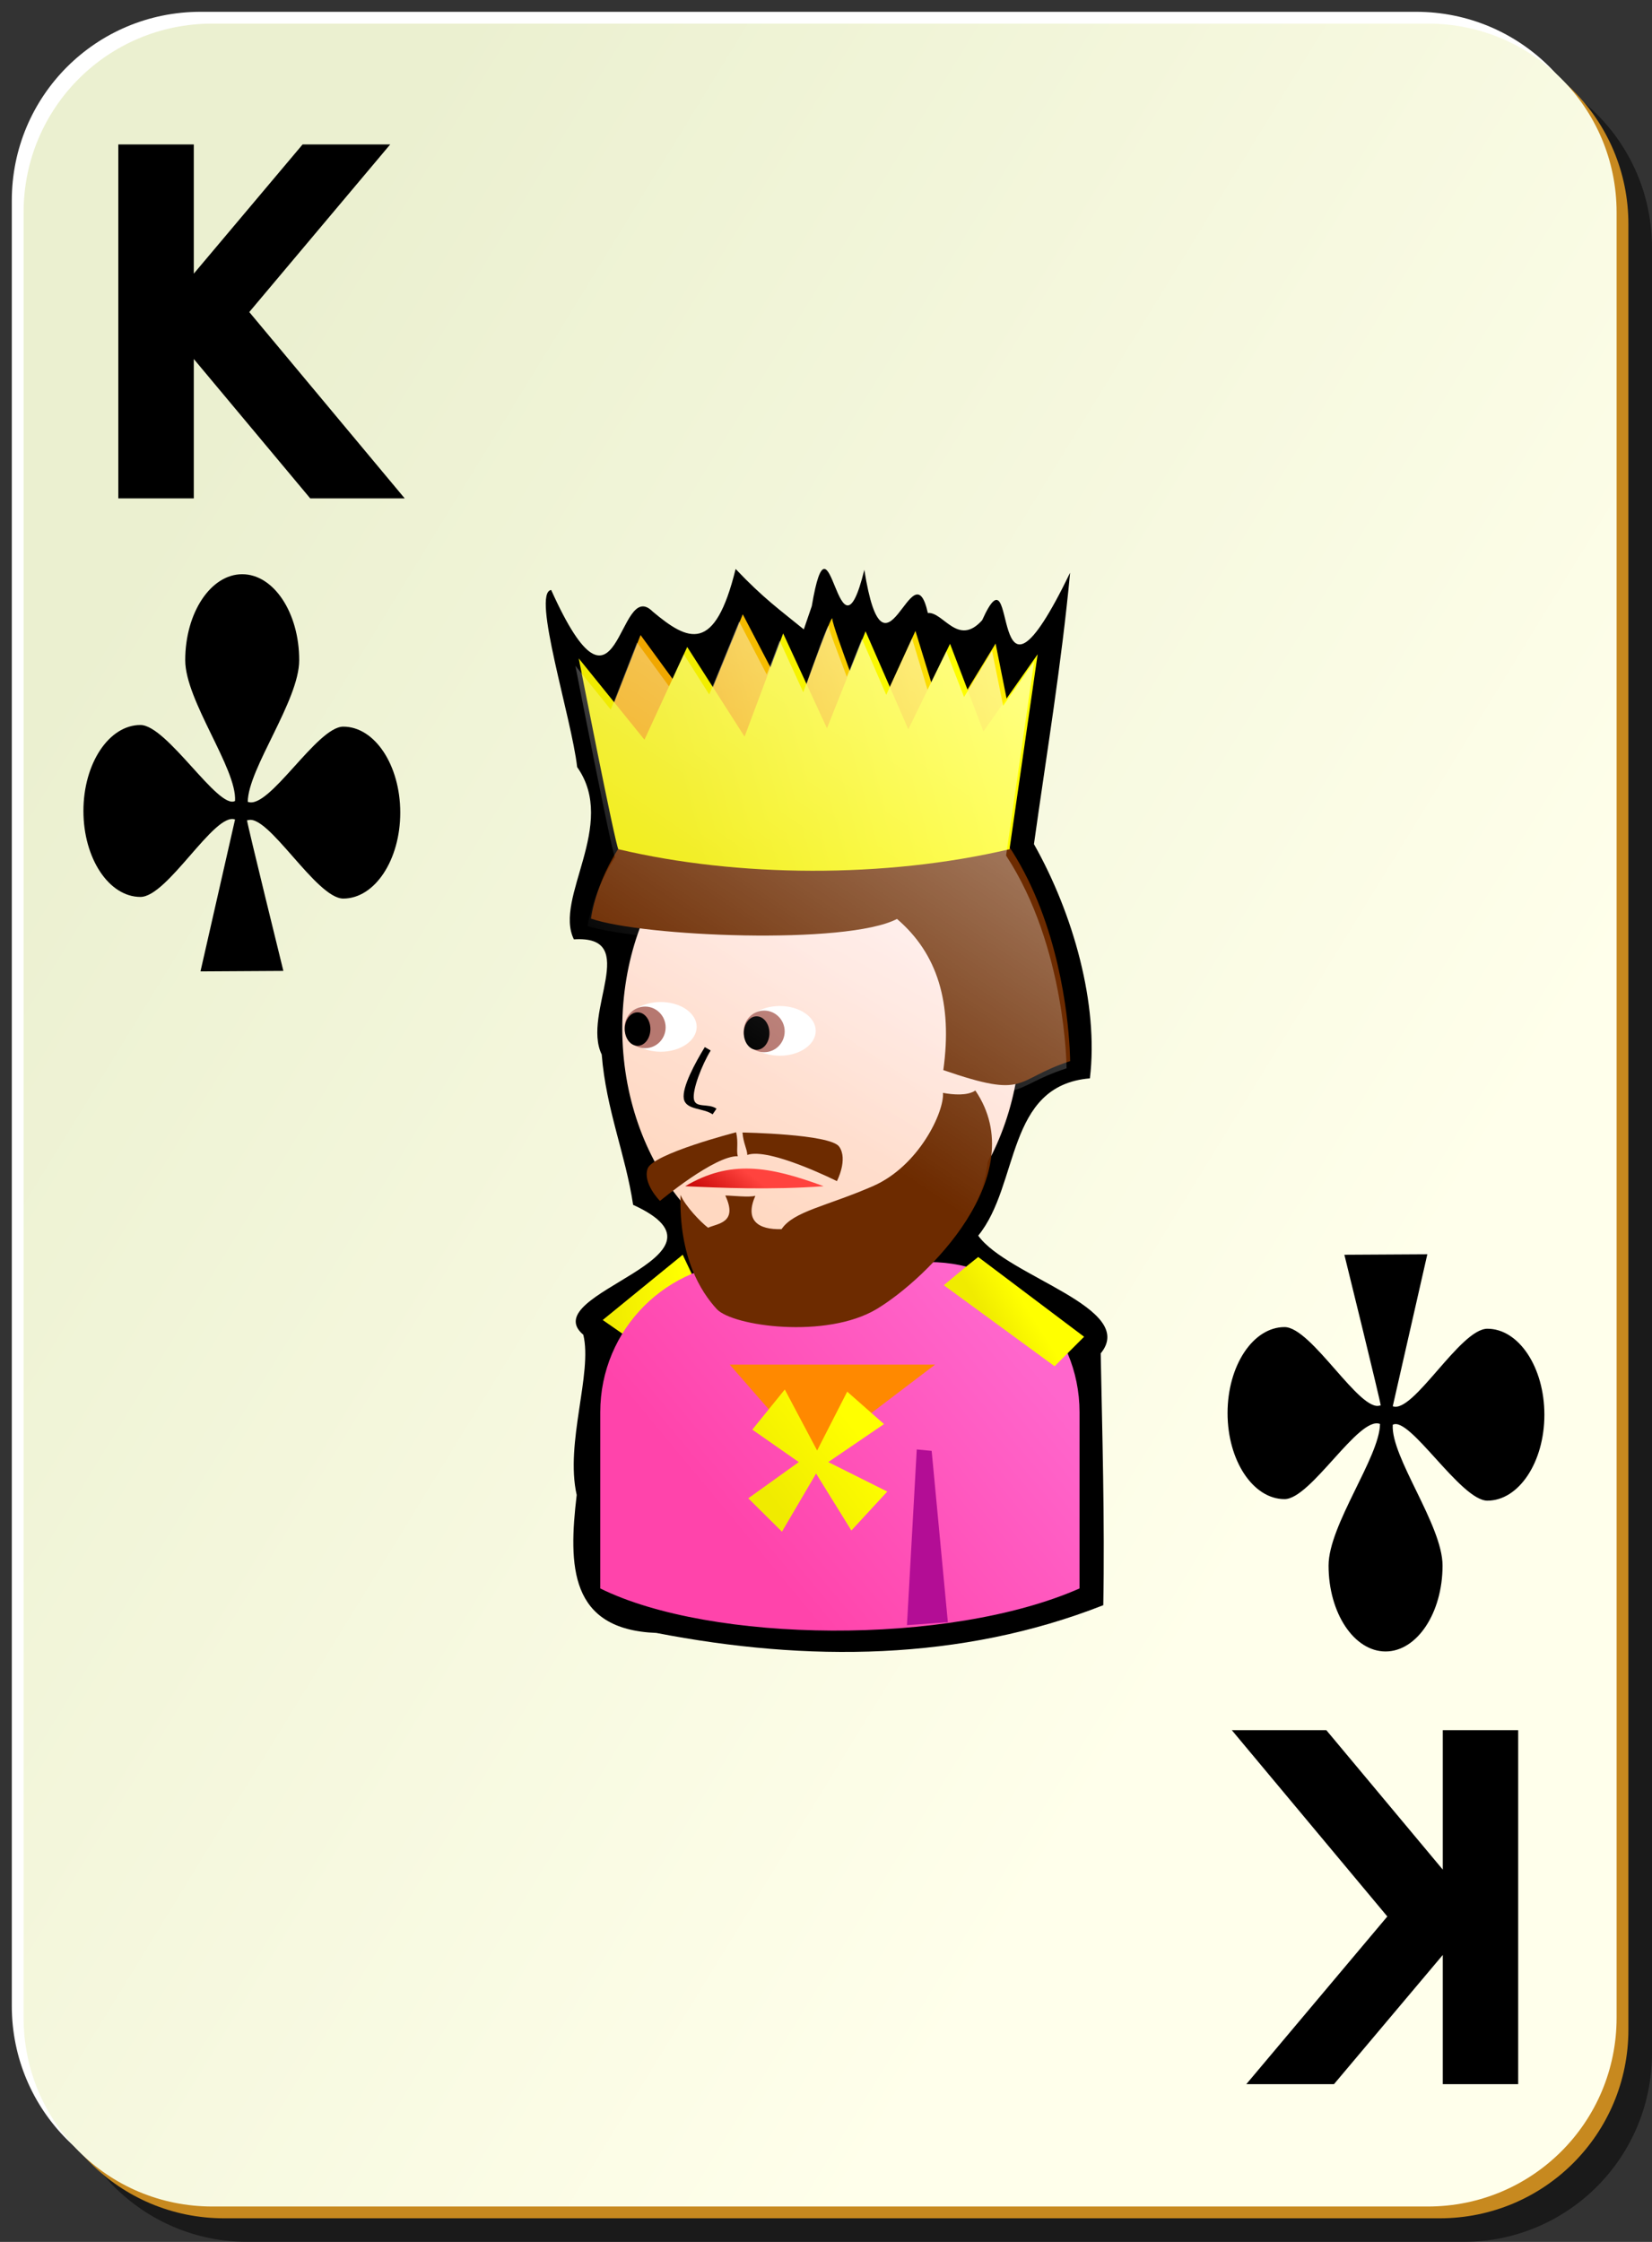 <?xml version="1.0" encoding="UTF-8" standalone="no"?>
<svg xmlns:rdf="http://www.w3.org/1999/02/22-rdf-syntax-ns#" xmlns="http://www.w3.org/2000/svg" sodipodi:docname="simple_c_k.svg" height="190" sodipodi:version="0.32" width="140" version="1.0" xmlns:xlink="http://www.w3.org/1999/xlink" y="0" x="0" xmlns:cc="http://web.resource.org/cc/" xmlns:dc="http://purl.org/dc/elements/1.1/" sodipodi:docbase="/home/nicu/Desktop/card_nicu_buculei_01.zip_FILES/cards/simple" xmlns:sodipodi="http://inkscape.sourceforge.net/DTD/sodipodi-0.dtd">
 <rect width="100%" height="100%" fill="#333333" stroke="none"/>
 <sodipodi:namedview bordercolor="#666666" pagecolor="#ffffff" showgrid="false" borderopacity="1.0"/>
 <defs>
  <linearGradient id="k" y2="128.7" gradientUnits="userSpaceOnUse" y1="63.1" gradientTransform="translate(0 -1)" x2="109" x1="2">
   <stop stop-color="#ebf0d0" offset="0"/>
   <stop stop-color="#ffffeb" offset="1"/>
  </linearGradient>
  <linearGradient id="a">
   <stop stop-color="#f0eb00" offset="0"/>
   <stop stop-color="#ff0" offset="1"/>
  </linearGradient>
  <linearGradient id="j" y2="256.18" gradientUnits="userSpaceOnUse" y1="437.5" gradientTransform="matrix(.187 0 0 .145 -49.32 316.05)" x2="484.8" x1="356.44">
   <stop stop-color="#ffd8c1" offset="0"/>
   <stop stop-color="#ffeded" offset="1"/>
  </linearGradient>
  <linearGradient id="i" y2="101.98" xlink:href="#a" gradientUnits="userSpaceOnUse" y1="103.13" gradientTransform="translate(-19.627 283.29)" x2="32.217" x1="25.75"/>
  <linearGradient id="h" y2="415.54" gradientUnits="userSpaceOnUse" y1="540.54" gradientTransform="matrix(.145 0 0 .145 -26.925 326.69)" x2="449.32" x1="298.99">
   <stop stop-color="#ff44ab" offset="0"/>
   <stop stop-color="#f6c" offset="1"/>
  </linearGradient>
  <linearGradient id="g" y2="322.14" gradientUnits="userSpaceOnUse" y1="346.33" gradientTransform="matrix(.145 0 0 .145 -26.527 329.38)" x2="312.09" x1="294.25">
   <stop stop-color="#c10000" offset="0"/>
   <stop stop-color="#ff433e" offset="1"/>
  </linearGradient>
  <linearGradient id="f" y2="51.181" gradientUnits="userSpaceOnUse" y1="58.34" gradientTransform="translate(-19.627 283.29)" x2="60" x1="32.464">
   <stop stop-color="#f0a700" offset="0"/>
   <stop stop-color="#ffed00" offset="1"/>
  </linearGradient>
  <linearGradient id="e" y2="56.605" xlink:href="#a" gradientUnits="userSpaceOnUse" y1="63.942" gradientTransform="translate(-19.627 283.29)" x2="60.723" x1="32.969"/>
  <linearGradient id="d" y2="103.15" xlink:href="#a" gradientUnits="userSpaceOnUse" y1="104.92" gradientTransform="translate(-19.627 283.29)" x2="61.035" x1="58.248"/>
  <linearGradient id="c" y2="110.93" xlink:href="#a" gradientUnits="userSpaceOnUse" y1="116.76" gradientTransform="translate(-16.307 286.41)" x2="43.598" x1="36.313"/>
  <linearGradient id="b" y2="346.67" gradientUnits="userSpaceOnUse" y1="-31.93" gradientTransform="matrix(.187 0 0 .145 -49.62 316.67)" x2="361.5" x1="688.3">
   <stop stop-color="#fff" offset="0"/>
   <stop stop-color="#fff" stop-opacity="0" offset="1"/>
  </linearGradient>
 </defs>
 <path fill-opacity=".498" d="m21 5h103c8.86 0 16 7.136 16 16v153c0 8.86-7.14 16-16 16h-103c-8.864 0-16-7.14-16-16v-153c0-8.864 7.136-16 16-16z"/>
 <g>
  <path fill="#fff" d="m17 1h103c8.86 0 16 7.136 16 16v153c0 8.86-7.14 16-16 16h-103c-8.864 0-16-7.14-16-16v-153c0-8.864 7.136-16 16-16z"/>
  <path fill="#c7891f" d="m19 3h103c8.86 0 16 7.136 16 16v153c0 8.86-7.14 16-16 16h-103c-8.864 0-16-7.14-16-16v-153c0-8.864 7.136-16 16-16z"/>
  <path fill="url(#k)" d="m18 2h103c8.86 0 16 7.136 16 16v153c0 8.86-7.14 16-16 16h-103c-8.864 0-16-7.14-16-16v-153c0-8.864 7.136-16 16-16z"/>
 </g>
 <g>
  <path d="m10.027 12.24h6.396v10.951l9.221-10.951h7.426l-11.945 14.206 13.174 15.794h-8.007l-9.869-11.815v11.815h-6.396v-30"/>
  <path d="m128.66 176.63h-6.39v-10.95l-9.22 10.95h-7.43l11.95-14.21-13.18-15.79h8.01l9.87 11.82v-11.82h6.39v30"/>
  <path d="m20.527 48.665c-2.666 0-4.83 3.264-4.83 7.286 0 3.426 4.392 9.191 4.222 11.929-1.41.783-5.767-6.437-8.019-6.437-2.667 0-4.83 3.263-4.83 7.285 0 4.023 2.163 7.286 4.83 7.286 2.312 0 6.276-7.214 8.019-6.563l-2.929 12.874 7.024-.042s-3.077-12.481-3.081-12.776h.055v.014c1.707-.640 5.806 6.632 8.102 6.632 2.667 0 4.83-3.263 4.83-7.286 0-4.022-2.163-7.285-4.83-7.285-2.242 0-6.308 7.1-8.093 6.368.025-2.806 4.36-8.577 4.36-11.999 0-4.022-2.163-7.286-4.83-7.286z" sodipodi:nodetypes="cscsssccccccssscsc" fill-rule="evenodd"/>
  <path d="m117.42 139.96c2.66 0 4.83-3.26 4.83-7.28 0-3.43-4.39-9.19-4.22-11.93 1.41-.79 5.76 6.43 8.02 6.43 2.66 0 4.83-3.26 4.83-7.28s-2.17-7.29-4.83-7.29c-2.32 0-6.28 7.22-8.02 6.57l2.93-12.88-7.03.04s3.08 12.49 3.08 12.78h-.05v-.01c-1.71.64-5.81-6.64-8.1-6.64-2.67 0-4.83 3.27-4.83 7.29s2.16 7.29 4.83 7.29c2.24 0 6.3-7.1 8.09-6.37-.03 2.8-4.36 8.57-4.36 12 0 4.02 2.16 7.28 4.83 7.28z" sodipodi:nodetypes="cscsssccccccssscsc" fill-rule="evenodd"/>
 </g>
 <g transform="matrix(1 0 0 1 45.25 -276.25)">
  <path d="m22.869 329.59c-1.984-1.62-3.418-2.63-5.778-5.12-1.766 7.19-4.003 6.15-7.028 3.61-3.019-3.03-2.781 11.1-8.603-1.83-1.678.23 1.738 10.87 2.201 15.01 3.469 4.9-2.011 11.1-.276 14.6 5.737-.37.64 6.23 2.358 9.76.373 4.68 2.021 8.46 2.661 12.74 9.695 4.43-8.42 7.46-4.221 11.01.794 3.27-1.559 9.17-.56 13.58-.712 6-.627 11.41 6.75 11.69 12.781 2.48 25.817 2.39 37.875-2.35.135-6.98-.095-14.9-.218-21.34 3.164-3.86-7.896-6.5-10.38-9.98 3.527-4.32 2.31-12.73 9.464-13.33.760-6.26-1.413-13.96-4.741-19.85 1.071-7.66 2.343-15.29 3.063-23-7.17 14.8-4.284-3.01-7.451 4.02-2.051 2.3-3.298-.73-4.604-.61-1.296-5.82-3.648 7.24-5.383-3.66-2.244 9.14-2.866-6.3-4.453 3.08l-.676 1.97z" sodipodi:nodetypes="cccccccccccccccccccccc"/>
  <path fill="url(#j)" d="m41.252 363.4c0 11.41-7.564 20.67-16.883 20.67-9.32 0-16.884-9.26-16.884-20.67 0-11.42 7.564-20.68 16.884-20.68 9.319 0 16.883 9.26 16.883 20.68z"/>
  <path d="m7.873 389.54l-2.046-1.42 6.78-5.53 1.515 3.2s-5.919 4.02-6.25 3.75z" sodipodi:nodetypes="ccccc" fill-rule="evenodd" fill="url(#i)"/>
  <path d="m18.343 383.21c-7.049 0-12.724 5.68-12.724 12.73l-.001 14.93c9.38 4.64 29.526 4.89 40.618 0l.001-14.93c0-7.05-5.675-12.73-12.724-12.73h-15.17z" sodipodi:nodetypes="ccccccc" fill="url(#h)"/>
  <path d="m4.83 354.1s1.698-14.38 20.612-14.41c19.976.81 19.997 26.49 19.997 26.49-4.853 1.58-3.505 3.26-10.747.76.791-5.7-0.5-9.88-3.925-12.81-4.269 2.23-21.564 1.5-25.937-.03z" sodipodi:nodetypes="cccccc" fill-rule="evenodd" fill="#6d2b00"/>
  <g transform="matrix(.145 0 0 .098 -26.725 340.11)">
   <path d="m353 245.86c0 11.87-9.41 21.5-21 21.5s-21-9.63-21-21.5 9.41-21.5 21-21.5 21 9.63 21 21.5z" transform="translate(-4 -6)" fill="#fff"/>
   <path d="m353 245.86c0 11.87-9.41 21.5-21 21.5s-21-9.63-21-21.5 9.41-21.5 21-21.5 21 9.63 21 21.5z" transform="matrix(.571 0 0 .837 129.29 34.524)" fill="#b67870"/>
   <path d="m353 245.86c0 11.87-9.41 21.5-21 21.5s-21-9.63-21-21.5 9.41-21.5 21-21.5 21 9.63 21 21.5z" transform="matrix(.357 0 0 .674 195.93 76.048)"/>
  </g>
  <g transform="matrix(.145 0 0 .098 -36.814 339.77)">
   <path d="m353 245.86c0 11.87-9.41 21.5-21 21.5s-21-9.63-21-21.5 9.41-21.5 21-21.5 21 9.63 21 21.5z" transform="translate(-4 -6)" fill="#fff"/>
   <path d="m353 245.86c0 11.87-9.41 21.5-21 21.5s-21-9.63-21-21.5 9.41-21.5 21-21.5 21 9.63 21 21.5z" transform="matrix(.571 0 0 .837 129.29 34.524)" fill="#b67870"/>
   <path d="m353 245.86c0 11.87-9.41 21.5-21 21.5s-21-9.63-21-21.5 9.41-21.5 21-21.5 21 9.63 21 21.5z" transform="matrix(.357 0 0 .674 195.93 76.048)"/>
  </g>
  <path d="m12.818 376.78c2.92.14 7.302.33 11.728 0-4.654-1.72-7.921-2.25-11.728 0z" sodipodi:nodetypes="ccc" fill-rule="evenodd" fill="url(#g)"/>
  <path d="m32.441 399.09l1.263.12 1.372 14.52-3.465.25.830-14.89z" sodipodi:nodetypes="ccccc" fill="#b30d95"/>
  <path d="m14.48 364.99c-.792 1.29-1.945 3.4-1.781 4.37.164.98 1.652.77 2.442 1.33l.331-.48c-.695-.49-1.783-.01-1.918-.81s.681-2.91 1.422-4.12l-.496-.29z" sodipodi:nodetypes="ccccccc" fill-rule="evenodd"/>
  <g fill="#6d2b00" fill-rule="evenodd">
   <path d="m16.215 377.57c1.104 2.34-.668 2.36-1.458 2.73-.614-.46-1.929-1.83-2.337-2.78-.129 5.31 1.724 8.2 3.068 9.67 1.343 1.46 9.282 2.56 13.557 0 4.275-2.57 13.239-11.34 8.362-18.52-.668.46-1.884.36-2.744.20.122 1.58-2.019 6.19-5.927 7.9s-6.723 2.12-7.752 3.65c-2.011.06-3.134-.75-2.222-2.83-.491.16-2.006-.02-2.547-.02z" sodipodi:nodetypes="ccccccccccc"/>
   <path d="m17.134 372.21s-7.085 1.82-7.505 3.09c-.421 1.26 1.052 2.73 1.052 2.73s4.63-3.86 6.594-3.79c-.141-.49.070-1.12-.141-2.03z" sodipodi:nodetypes="ccccc"/>
   <path d="m17.673 372.23s7.408.12 8.188 1.19c.779 1.08-.186 2.93-.186 2.93s-5.742-2.88-7.595-2.22c-.013-.51-.335-.97-.407-1.9z" sodipodi:nodetypes="ccccc"/>
  </g>
  <g fill-rule="evenodd">
   <path d="m6.447 336.68l2.588-6.61 5.088 6.97 3.574-8.73 4.457 8.54s3.131-8.84 3.131-8.16 3.295 9.23 3.295 9.23l3.75-8.2 2.491 8.11 4.302-7.04 1.25 6.25v5s-27.5 1.25-30 0c-2.5-1.25-4.013-5.22-3.926-5.36z" sodipodi:nodetypes="cccccccccccccc" fill="url(#f)"/>
   <path d="m7.155 348.22c10.076 2.39 22.627 2.48 33.146 0l2.386-16.52-4.596 6.54-2.828-7.43-3.536 7.25-3.624-8.31-3.27 8.22-3.713-8.04-3.27 8.75-4.861-7.6-3.624 7.86-5.568-6.89s3.094 15.82 3.359 16.17z" sodipodi:nodetypes="cccccccccccccc" fill="url(#e)"/>
   <path d="m37.649 382.78c-.672.51-2.917 2.39-2.917 2.39l9.391 6.87 2.5-2.5-8.974-6.76z" sodipodi:nodetypes="ccccc" fill="url(#d)"/>
   <path d="m23.533 399.85l-6.942-7.95h17.405l-10.463 7.95z" fill="#ff8900"/>
   <path d="m21.258 394.01l-2.754 3.4 3.939 2.75-4.278 3.07 2.852 2.83 2.893-4.93 2.99 4.83 3.043-3.3-5-2.5 4.723-3.22-3.119-2.75-2.549 4.99-2.74-5.17z" sodipodi:nodetypes="ccccccccccccc" fill="url(#c)"/>
  </g>
  <path fill="url(#b)" d="m17.386 328.92l-2.532 6.19-2.156-3.41-1.25 2.72-2.719-3.72-2.219 5.69-3-3.72s3.079 15.83 3.344 16.19c.01 0 .022-.01.031 0-1.946 3.09-2.344 5.87-2.344 5.87.867.30 2.506.56 4.188.78-.966 2.61-1.531 5.46-1.531 8.5 0 4.22 1.04 8.14 2.813 11.41-.24.17-.634.34-.688.50-.421 1.26 1.063 2.75 1.063 2.75s.787-.56 1.187-.88c.199.27.353.59.563.85.003 2.65.517 4.6 1.187 6.12-.079.03-.172.03-.250.06l-.750-1.62-6.781 5.53 1.844 1.31c-1.185 1.94-2.062 4.09-2.062 6.53v14.91c6.012 2.98 16.36 3.93 26 3.09v.04l3.438-.25v-.04c4.134-.57 8.052-1.46 11.187-2.84v-14.91c0-1.77-.378-3.46-1.031-5l1.406-1.4-8.969-6.75c-.237.18-.570.46-1.031.84-.939-.23-1.927-.39-2.937-.40 2.438-2.54 4.709-5.75 5.062-9.13.922-1.85 1.62-3.86 2.031-6.03 1.255-.27 2.128-1.09 4.657-1.91 0 0-.041-10.27-5.125-18.03.026-.18 2.375-16.44 2.375-16.44l-2.625 3.75-.938-4.65-2.375 3.9-1.5-3.87-1.594 3.25-1.312-4.34-2.188 4.78-2.062-4.75-1.281 3.22c-.761-2.07-1.532-3.97-1.532-4.29 0-.46-1.231 3.03-2.156 5.6l-2-4.38-1.094 2.88-2.343-4.5z"/>
 </g>
</svg>
